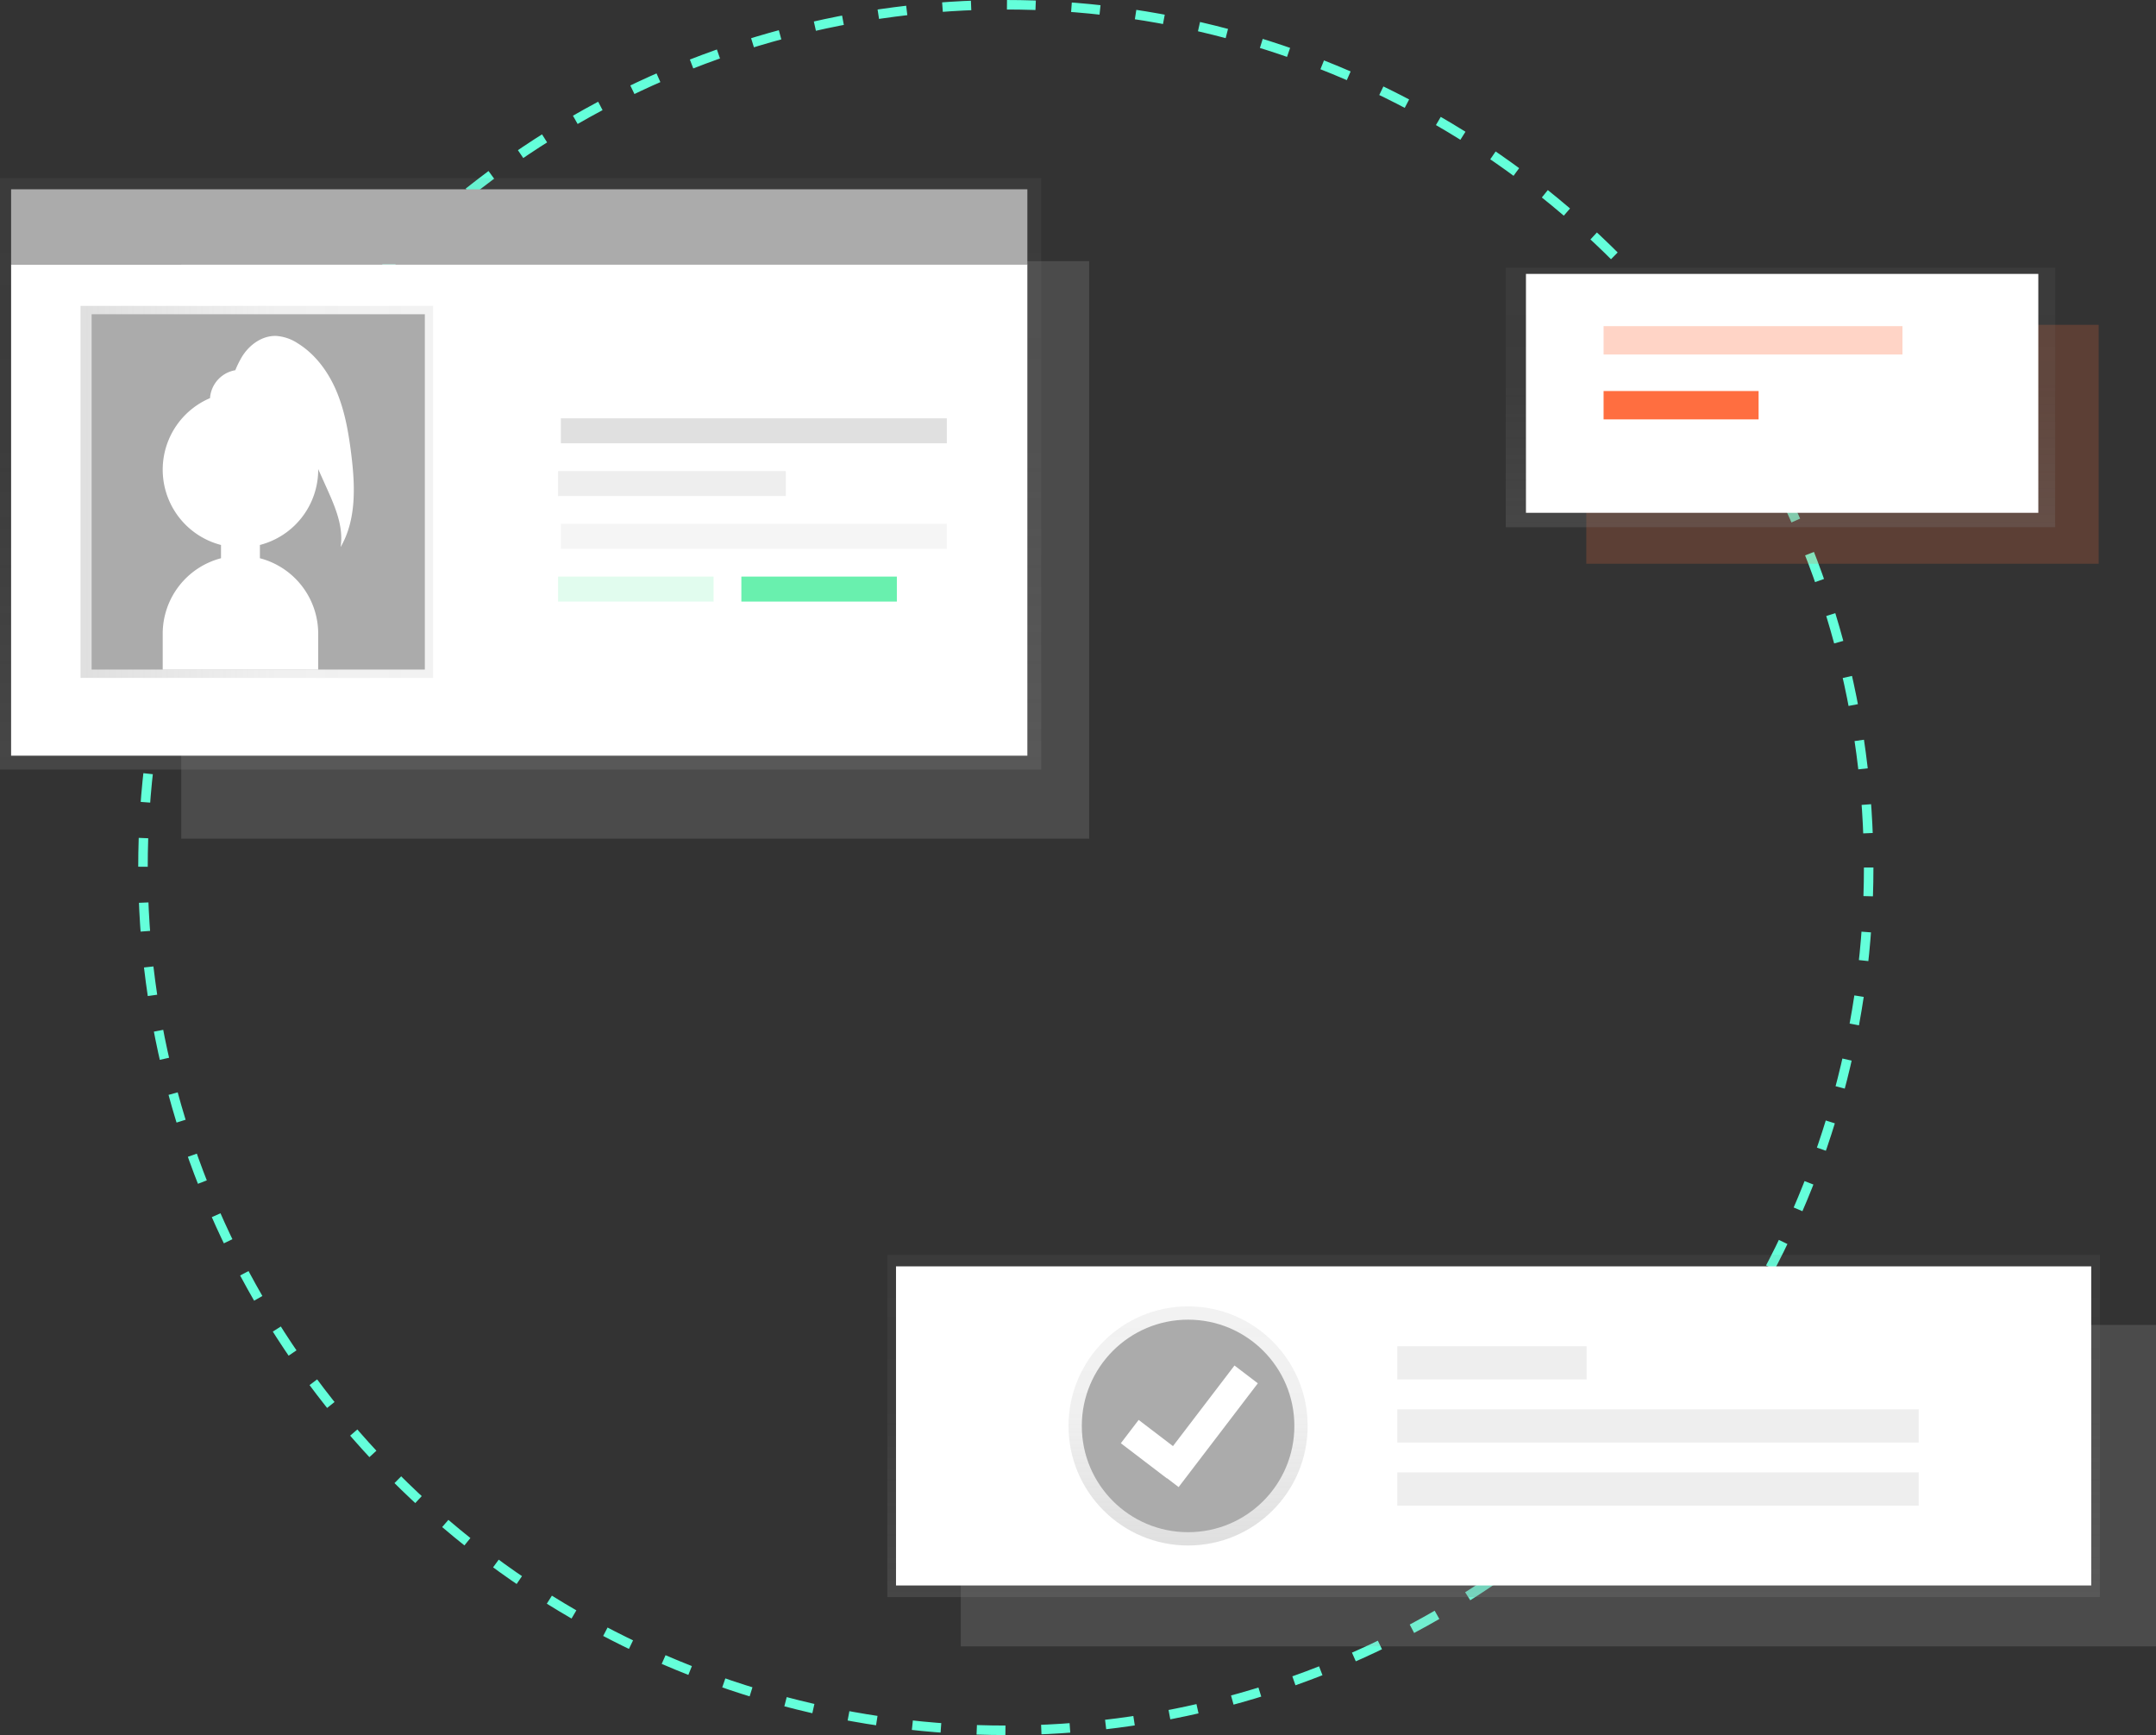 <svg data-name="Layer 1" xmlns="http://www.w3.org/2000/svg" xmlns:xlink="http://www.w3.org/1999/xlink" width="907.03" height="730" viewBox="0 0 907.03 730"><rect x="0" y="0" width="907.03" height="730" fill="#333333" stroke="none"/><defs><linearGradient id="a" x1="219.02" y1="323.78" x2="219.02" y2="74.96" gradientUnits="userSpaceOnUse"><stop offset="0" stop-color="gray" stop-opacity=".25"/><stop offset=".54" stop-color="gray" stop-opacity=".12"/><stop offset="1" stop-color="gray" stop-opacity=".1"/></linearGradient><linearGradient id="b" x1="33.88" y1="206.96" x2="182.23" y2="206.96" xlink:href="#a"/><linearGradient id="c" x1="749.04" y1="221.83" x2="749.04" y2="112.64" xlink:href="#a"/><linearGradient id="d" x1="628.36" y1="671.95" x2="628.36" y2="527.93" xlink:href="#a"/><linearGradient id="e" x1="499.83" y1="650.24" x2="499.83" y2="549.64" xlink:href="#a"/></defs><circle cx="423.15" cy="365" r="363" fill="none" stroke="#64ffda" stroke-miterlimit="10" stroke-width="4" stroke-dasharray="12.07 15.09"/><path fill="#ababab" opacity=".2" d="M76.24 109.89h381.98v242.97H76.24z"/><path fill="url(#a)" d="M0 74.96h438.05v248.81H0z"/><path fill="#fff" d="M4.67 111.18h427.54v206.76H4.67z"/><path fill="url(#b)" d="M33.88 128.7h148.35v156.53H33.88z"/><path fill="#ababab" d="M38.55 132.2h140.18v149.52H38.55z"/><path d="M147.79 191.24c-1.1-8.88-2.61-17.81-6-26.09s-8.86-15.94-16.46-20.66a18.81 18.81 0 00-9.1-3.15c-6-.21-11.45 3.8-14.52 8.91a41.57 41.57 0 00-2.71 5.51 12.83 12.83 0 00-10.65 11.75 32.72 32.72 0 004.63 61.78v5.58a32.84 32.84 0 00-24.53 31.67v15.19h65.42v-15.19a32.84 32.84 0 00-24.53-31.67v-5.58a32.72 32.72 0 0024.53-31.68v-.23l3.68 8.19c3.5 7.8 7.09 16.18 5.73 24.62 6.7-11.48 6.14-25.73 4.51-38.95z" fill="#fff"/><path fill="#ababab" d="M4.67 79.64h427.54v31.54H4.67z"/><path fill="#e0e0e0" d="M235.96 176.01h162.37v10.51H235.96z"/><path fill="#f5f5f5" d="M235.96 220.4h162.37v10.51H235.96z"/><path fill="#ababab" opacity=".2" d="M234.79 198.2h95.79v10.51h-95.79z"/><path fill="#69f0ae" opacity=".2" d="M234.79 242.59h65.42v10.51h-65.42z"/><path fill="#69f0ae" d="M311.89 242.59h65.42v10.51h-65.42z"/><path fill="#ff6e40" opacity=".2" d="M667.36 136.67h215.55v100.52H667.36z"/><path fill="url(#c)" d="M633.47 112.64h231.14v109.19H633.47z"/><path fill="#fff" d="M641.97 115.24h215.55v100.52H641.97z"/><path fill="#ff6e40" opacity=".3" d="M674.63 137.22h125.74v11.93H674.63z"/><path fill="#ff6e40" d="M674.63 164.52h65.21v11.93h-65.21z"/><path fill="#ababab" opacity=".2" d="M404.2 557.44h502.83v135.25H404.2z"/><path fill="url(#d)" d="M373.29 527.93h510.15v144.01H373.29z"/><path fill="#fff" d="M376.95 532.81h502.83v134.25H376.95z"/><circle cx="499.83" cy="599.94" r="50.3" fill="url(#e)"/><circle cx="499.83" cy="599.94" r="44.71" fill="#ababab"/><path d="M587.85 566.41h79.64v13.97h-79.64zm0 26.54H807.2v13.97H587.85zm0 26.55H807.2v13.97H587.85z" opacity=".2" fill="#ababab"/><path fill="#fff" d="M529.17 582.01l-9.82-7.49-25.88 33.91-14.44-11.02-7.49 9.81L490.9 622l.05-.07 4.9 3.74 33.32-43.66z"/></svg>